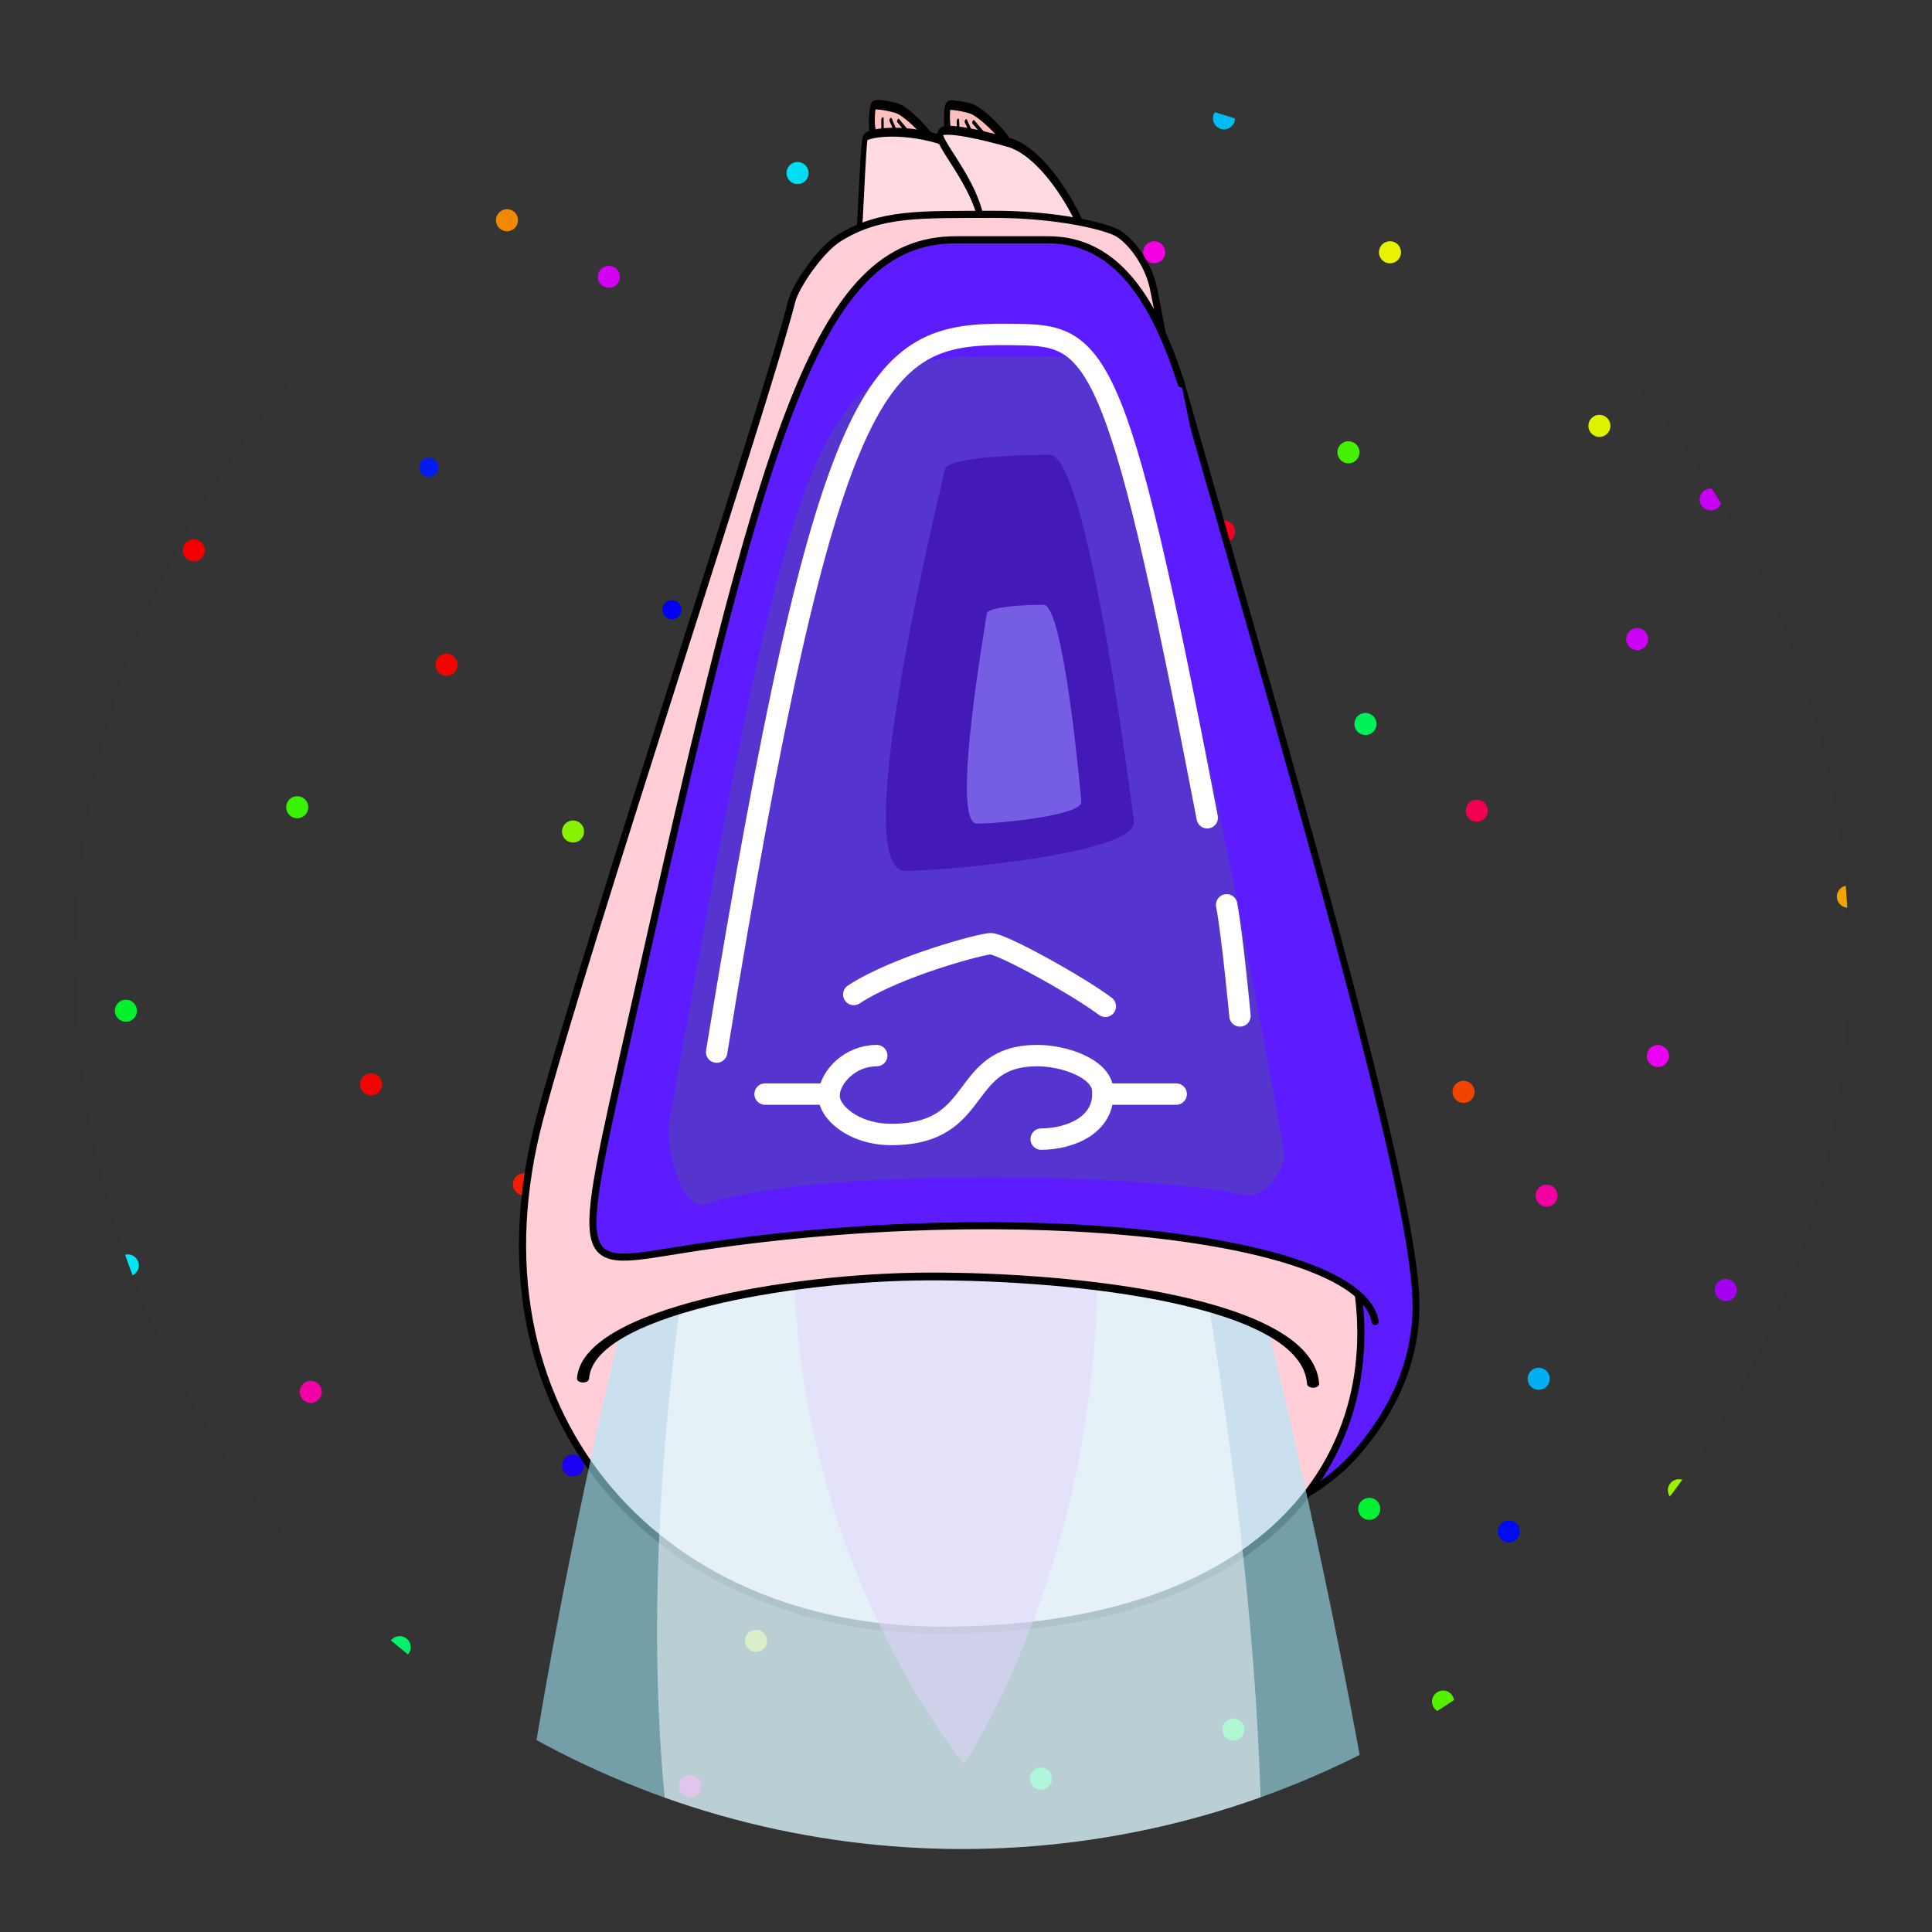 <?xml version="1.0" encoding="UTF-8" standalone="no"?>
<!-- Created with Inkscape (http://www.inkscape.org/) -->

<svg
   width="1024"
   height="1024"
   viewBox="0 0 1024 1024"
   version="1.1"
   id="svg1"
   xml:space="preserve"
   inkscape:version="1.3.1 (91b66b0783, 2023-11-16)"
   sodipodi:docname="icon.svg"
   inkscape:export-filename="icon.png"
   inkscape:export-xdpi="12"
   inkscape:export-ydpi="12"
   xmlns:inkscape="http://www.inkscape.org/namespaces/inkscape"
   xmlns:sodipodi="http://sodipodi.sourceforge.net/DTD/sodipodi-0.dtd"
   xmlns="http://www.w3.org/2000/svg"
   xmlns:svg="http://www.w3.org/2000/svg"><rect x="0" y="0" width="1024" height="1024" fill="#333333" stroke="none"/><sodipodi:namedview
     id="namedview1"
     pagecolor="#292929"
     bordercolor="#00f9bc"
     borderopacity="1"
     inkscape:showpageshadow="0"
     inkscape:pageopacity="0"
     inkscape:pagecheckerboard="0"
     inkscape:deskcolor="#3e3e3e"
     inkscape:document-units="mm"
     inkscape:zoom="0.22627417"
     inkscape:cx="-1168.9359"
     inkscape:cy="-554.63688"
     inkscape:window-width="2560"
     inkscape:window-height="1417"
     inkscape:window-x="-8"
     inkscape:window-y="-8"
     inkscape:window-maximized="1"
     showgrid="false"
     inkscape:current-layer="layer1"><inkscape:grid
       id="grid10"
       units="px"
       originx="0"
       originy="0"
       spacingx="1"
       spacingy="1"
       empcolor="#0099e5"
       empopacity="0.302"
       color="#0099e5"
       opacity="0.149"
       empspacing="5"
       dotted="false"
       gridanglex="30"
       gridanglez="30"
       visible="false" /></sodipodi:namedview><defs
     id="defs1"><clipPath
       clipPathUnits="userSpaceOnUse"
       id="clipPath72"><circle
         style="display:inline;fill:#343434;fill-opacity:1;stroke:none;stroke-width:0.756;stroke-linecap:round;stroke-linejoin:round;stroke-dasharray:none;stroke-dashoffset:0;stroke-opacity:1;paint-order:markers fill stroke"
         id="circle72"
         cx="-517.05"
         cy="513.054"
         r="470"
         inkscape:label="circle"
         transform="rotate(-90)" /></clipPath><clipPath
       clipPathUnits="userSpaceOnUse"
       id="clipPath76"><circle
         style="display:inline;fill:#343434;fill-opacity:1;stroke:none;stroke-width:0.756;stroke-linecap:round;stroke-linejoin:round;stroke-dasharray:none;stroke-dashoffset:0;stroke-opacity:1;paint-order:markers fill stroke"
         id="circle76"
         cx="510"
         cy="510"
         r="470"
         inkscape:label="circle" /></clipPath></defs><g
     inkscape:groupmode="layer"
     id="layer1"
     inkscape:label="Layer 2 copy 1"
     style="display:inline"><circle
       style="opacity:1;fill:#343434;fill-opacity:1;stroke:none;stroke-width:0.756;stroke-linecap:round;stroke-linejoin:round;stroke-dasharray:none;stroke-dashoffset:0;stroke-opacity:1;paint-order:markers fill stroke"
       id="path35"
       cx="510"
       cy="510"
       r="470"
       inkscape:label="circle" /><g
       id="g74"
       clip-path="url(#clipPath76)"><circle
         style="display:inline;fill:#001cf2;fill-opacity:1;stroke:none;stroke-width:1.816;stroke-linecap:round;stroke-linejoin:round;stroke-dasharray:none;stroke-opacity:1;paint-order:markers fill stroke"
         id="path73"
         cx="227.344"
         cy="247.656"
         r="5.078" /><circle
         style="display:inline;fill:#f20500;fill-opacity:1;stroke:none;stroke-width:1.816;stroke-linecap:round;stroke-linejoin:round;stroke-dasharray:none;stroke-opacity:1;paint-order:markers fill stroke"
         id="path74"
         cx="236.719"
         cy="352.344"
         r="5.859" /><circle
         style="display:inline;fill:#0000f2;fill-opacity:1;stroke:none;stroke-width:1.816;stroke-linecap:round;stroke-linejoin:round;stroke-dasharray:none;stroke-opacity:1;paint-order:markers fill stroke"
         id="path73-3"
         cx="356.156"
         cy="323.156"
         r="5.078" /><circle
         style="display:inline;fill:#38f200;fill-opacity:1;stroke:none;stroke-width:1.816;stroke-linecap:round;stroke-linejoin:round;stroke-dasharray:none;stroke-opacity:1;paint-order:markers fill stroke"
         id="path74-3"
         cx="157.531"
         cy="427.844"
         r="5.859" /><circle
         style="display:inline;fill:#88f200;fill-opacity:1;stroke:none;stroke-width:1.816;stroke-linecap:round;stroke-linejoin:round;stroke-dasharray:none;stroke-opacity:1;paint-order:markers fill stroke"
         id="path74-3-4"
         cx="303.719"
         cy="440.719"
         r="5.859" /><circle
         style="display:inline;fill:#f20500;fill-opacity:1;stroke:none;stroke-width:1.816;stroke-linecap:round;stroke-linejoin:round;stroke-dasharray:none;stroke-opacity:1;paint-order:markers fill stroke"
         id="path74-3-8"
         cx="196.719"
         cy="574.719"
         r="5.859" /><circle
         style="display:inline;fill:#00f22d;fill-opacity:1;stroke:none;stroke-width:1.816;stroke-linecap:round;stroke-linejoin:round;stroke-dasharray:none;stroke-opacity:1;paint-order:markers fill stroke"
         id="path74-3-2"
         cx="66.719"
         cy="535.719"
         r="5.859" /><circle
         style="display:inline;fill:#f200a5;fill-opacity:1;stroke:none;stroke-width:1.816;stroke-linecap:round;stroke-linejoin:round;stroke-dasharray:none;stroke-opacity:1;paint-order:markers fill stroke"
         id="path74-3-6"
         cx="164.719"
         cy="737.719"
         r="5.859" /><circle
         style="display:inline;fill:#d200f2;fill-opacity:1;stroke:none;stroke-width:1.816;stroke-linecap:round;stroke-linejoin:round;stroke-dasharray:none;stroke-opacity:1;paint-order:markers fill stroke"
         id="path74-3-48"
         cx="322.719"
         cy="146.719"
         r="5.859" /><circle
         style="display:inline;fill:#e9f200;fill-opacity:1;stroke:none;stroke-width:1.816;stroke-linecap:round;stroke-linejoin:round;stroke-dasharray:none;stroke-opacity:1;paint-order:markers fill stroke"
         id="path74-3-62"
         cx="736.719"
         cy="133.719"
         r="5.859" /><circle
         style="display:inline;fill:#44f200;fill-opacity:1;stroke:none;stroke-width:1.816;stroke-linecap:round;stroke-linejoin:round;stroke-dasharray:none;stroke-opacity:1;paint-order:markers fill stroke"
         id="path74-3-3"
         cx="714.719"
         cy="239.719"
         r="5.859" /><circle
         style="display:inline;fill:#00f25b;fill-opacity:1;stroke:none;stroke-width:1.816;stroke-linecap:round;stroke-linejoin:round;stroke-dasharray:none;stroke-opacity:1;paint-order:markers fill stroke"
         id="path74-3-1"
         cx="723.719"
         cy="383.719"
         r="5.859" /><circle
         style="display:inline;fill:#cc00f2;fill-opacity:1;stroke:none;stroke-width:1.816;stroke-linecap:round;stroke-linejoin:round;stroke-dasharray:none;stroke-opacity:1;paint-order:markers fill stroke"
         id="path74-3-10"
         cx="867.719"
         cy="338.719"
         r="5.859" /><circle
         style="display:inline;fill:#f2004f;fill-opacity:1;stroke:none;stroke-width:1.816;stroke-linecap:round;stroke-linejoin:round;stroke-dasharray:none;stroke-opacity:1;paint-order:markers fill stroke"
         id="path74-3-9"
         cx="782.719"
         cy="429.719"
         r="5.859" /><circle
         style="display:inline;fill:#f24400;fill-opacity:1;stroke:none;stroke-width:1.816;stroke-linecap:round;stroke-linejoin:round;stroke-dasharray:none;stroke-opacity:1;paint-order:markers fill stroke"
         id="path74-3-37"
         cx="775.719"
         cy="578.719"
         r="5.859" /><circle
         style="display:inline;fill:#e900f2;fill-opacity:1;stroke:none;stroke-width:1.816;stroke-linecap:round;stroke-linejoin:round;stroke-dasharray:none;stroke-opacity:1;paint-order:markers fill stroke"
         id="path74-3-98"
         cx="878.719"
         cy="559.719"
         r="5.859" /><circle
         style="display:inline;fill:#f2009f;fill-opacity:1;stroke:none;stroke-width:1.816;stroke-linecap:round;stroke-linejoin:round;stroke-dasharray:none;stroke-opacity:1;paint-order:markers fill stroke"
         id="path74-3-35"
         cx="819.719"
         cy="633.719"
         r="5.859" /><circle
         style="display:inline;fill:#00b0f2;fill-opacity:1;stroke:none;stroke-width:1.816;stroke-linecap:round;stroke-linejoin:round;stroke-dasharray:none;stroke-opacity:1;paint-order:markers fill stroke"
         id="path74-3-25"
         cx="815.544"
         cy="730.793"
         r="5.859" /><circle
         style="display:inline;fill:#00f233;fill-opacity:1;stroke:none;stroke-width:1.816;stroke-linecap:round;stroke-linejoin:round;stroke-dasharray:none;stroke-opacity:1;paint-order:markers fill stroke"
         id="path74-3-0"
         cx="725.719"
         cy="799.719"
         r="5.859" /><circle
         style="display:inline;fill:#000bf2;fill-opacity:1;stroke:none;stroke-width:1.816;stroke-linecap:round;stroke-linejoin:round;stroke-dasharray:none;stroke-opacity:1;paint-order:markers fill stroke"
         id="path74-3-102"
         cx="799.719"
         cy="811.719"
         r="5.859" /><circle
         style="display:inline;fill:#99f200;fill-opacity:1;stroke:none;stroke-width:1.816;stroke-linecap:round;stroke-linejoin:round;stroke-dasharray:none;stroke-opacity:1;paint-order:markers fill stroke"
         id="path74-3-102-1"
         cx="889.859"
         cy="789.859"
         r="5.859" /><circle
         style="display:inline;fill:#55f200;fill-opacity:1;stroke:none;stroke-width:1.816;stroke-linecap:round;stroke-linejoin:round;stroke-dasharray:none;stroke-opacity:1;paint-order:markers fill stroke"
         id="path74-3-102-5"
         cx="764.859"
         cy="901.859"
         r="5.859" /><circle
         style="display:inline;fill:#a500f2;fill-opacity:1;stroke:none;stroke-width:1.816;stroke-linecap:round;stroke-linejoin:round;stroke-dasharray:none;stroke-opacity:1;paint-order:markers fill stroke"
         id="path74-3-7"
         cx="914.719"
         cy="683.719"
         r="5.859" /><circle
         style="display:inline;fill:#f2a500;fill-opacity:1;stroke:none;stroke-width:1.816;stroke-linecap:round;stroke-linejoin:round;stroke-dasharray:none;stroke-opacity:1;paint-order:markers fill stroke"
         id="path74-3-32"
         cx="979.434"
         cy="475.219"
         r="5.859" /><circle
         style="display:inline;fill:#f20000;fill-opacity:1;stroke:none;stroke-width:1.816;stroke-linecap:round;stroke-linejoin:round;stroke-dasharray:none;stroke-opacity:1;paint-order:markers fill stroke"
         id="path74-3-90"
         cx="102.719"
         cy="291.719"
         r="5.859" /><circle
         style="display:inline;fill:#00f26c;fill-opacity:1;stroke:none;stroke-width:1.816;stroke-linecap:round;stroke-linejoin:round;stroke-dasharray:none;stroke-opacity:1;paint-order:markers fill stroke"
         id="path74-3-90-4"
         cx="211.835"
         cy="873.034"
         r="5.859" /><circle
         style="display:inline;fill:#00f222;fill-opacity:1;stroke:none;stroke-width:1.816;stroke-linecap:round;stroke-linejoin:round;stroke-dasharray:none;stroke-opacity:1;paint-order:markers fill stroke"
         id="path74-3-90-1"
         cx="653.719"
         cy="916.719"
         r="5.859" /><circle
         style="display:inline;fill:#00f24f;fill-opacity:1;stroke:none;stroke-width:1.816;stroke-linecap:round;stroke-linejoin:round;stroke-dasharray:none;stroke-opacity:1;paint-order:markers fill stroke"
         id="path74-3-90-1-1"
         cx="551.719"
         cy="942.719"
         r="5.859" /><circle
         style="display:inline;fill:#cdc700;fill-opacity:1;stroke:none;stroke-width:1.816;stroke-linecap:round;stroke-linejoin:round;stroke-dasharray:none;stroke-opacity:1;paint-order:markers fill stroke"
         id="path74-3-90-1-5"
         cx="400.719"
         cy="869.719"
         r="5.859" /><circle
         style="display:inline;fill:#f200aa;fill-opacity:1;stroke:none;stroke-width:1.816;stroke-linecap:round;stroke-linejoin:round;stroke-dasharray:none;stroke-opacity:1;paint-order:markers fill stroke"
         id="path74-3-90-1-2"
         cx="365.719"
         cy="946.719"
         r="5.859" /><circle
         style="display:inline;fill:#f21c00;fill-opacity:1;stroke:none;stroke-width:1.816;stroke-linecap:round;stroke-linejoin:round;stroke-dasharray:none;stroke-opacity:1;paint-order:markers fill stroke"
         id="path74-3-90-1-24"
         cx="277.719"
         cy="627.719"
         r="5.859" /><circle
         style="display:inline;fill:#1c00f2;fill-opacity:1;stroke:none;stroke-width:1.816;stroke-linecap:round;stroke-linejoin:round;stroke-dasharray:none;stroke-opacity:1;paint-order:markers fill stroke"
         id="path74-3-90-1-4"
         cx="303.719"
         cy="776.719"
         r="5.859" /><circle
         style="display:inline;fill:#f20027;fill-opacity:1;stroke:none;stroke-width:1.816;stroke-linecap:round;stroke-linejoin:round;stroke-dasharray:none;stroke-opacity:1;paint-order:markers fill stroke"
         id="path74-3-90-1-9"
         cx="648.719"
         cy="281.719"
         r="5.859" /><circle
         style="display:inline;fill:#f200e3;fill-opacity:1;stroke:none;stroke-width:1.816;stroke-linecap:round;stroke-linejoin:round;stroke-dasharray:none;stroke-opacity:1;paint-order:markers fill stroke"
         id="path74-3-90-1-0"
         cx="611.719"
         cy="133.719"
         r="5.859" /><circle
         style="display:inline;fill:#00def2;fill-opacity:1;stroke:none;stroke-width:1.816;stroke-linecap:round;stroke-linejoin:round;stroke-dasharray:none;stroke-opacity:1;paint-order:markers fill stroke"
         id="path74-3-90-1-51"
         cx="422.719"
         cy="91.719"
         r="5.859" /><circle
         style="display:inline;fill:#00bbf2;fill-opacity:1;stroke:none;stroke-width:1.816;stroke-linecap:round;stroke-linejoin:round;stroke-dasharray:none;stroke-opacity:1;paint-order:markers fill stroke"
         id="path74-3-90-1-47"
         cx="648.719"
         cy="62.719"
         r="5.859" /><circle
         style="display:inline;fill:#def200;fill-opacity:1;stroke:none;stroke-width:1.816;stroke-linecap:round;stroke-linejoin:round;stroke-dasharray:none;stroke-opacity:1;paint-order:markers fill stroke"
         id="path74-3-90-1-92"
         cx="847.719"
         cy="225.719"
         r="5.859" /><circle
         style="display:inline;fill:#c700f2;fill-opacity:1;stroke:none;stroke-width:1.816;stroke-linecap:round;stroke-linejoin:round;stroke-dasharray:none;stroke-opacity:1;paint-order:markers fill stroke"
         id="path74-3-90-1-20"
         cx="906.719"
         cy="264.719"
         r="5.859" /><circle
         style="display:inline;fill:#f28800;fill-opacity:1;stroke:none;stroke-width:1.816;stroke-linecap:round;stroke-linejoin:round;stroke-dasharray:none;stroke-opacity:1;paint-order:markers fill stroke"
         id="path74-3-90-1-3"
         cx="268.719"
         cy="116.719"
         r="5.859" /><circle
         style="display:inline;fill:#00e9f2;fill-opacity:1;stroke:none;stroke-width:1.816;stroke-linecap:round;stroke-linejoin:round;stroke-dasharray:none;stroke-opacity:1;paint-order:markers fill stroke"
         id="path74-3-90-1-95"
         cx="67.719"
         cy="670.719"
         r="5.859" /></g></g><g
     inkscape:groupmode="layer"
     id="layer2"
     inkscape:label="Layer 2"><g
       id="g11"
       inkscape:label="target"
       transform="rotate(90,515.052,511.998)"
       style="display:inline"
       clip-path="url(#clipPath72)"><g
         id="g12"
         inkscape:label="outline"
         style="display:none"><path
           id="path5-6"
           style="display:inline;fill:none;fill-opacity:1;stroke:#ffffff;stroke-width:22.677;stroke-linecap:round;stroke-linejoin:round;stroke-dasharray:none;stroke-opacity:1;paint-order:markers fill stroke"
           d="m 596.139,741.055 c 69.082,18.509 110.884,22.548 124.525,-59.012 71.153,15.521 93.511,39.581 242.096,68.495 192.52,37.463 462.52,-300.449 512.18,-302.378 -36.59,1.421 -254.81,-309.806 -581.756,-225.883 -76.985,19.761 -140.117,92.935 -202,109.667 -5.848,-15.257 -11.628,-23.457 -16.644,-22.34 -15.829,3.528 -25.336,11.3 -36.535,16.541 -42.439,-27.314 -109.796,-18.933 -208.138,7.419 -211.763,56.747 -266.324,79.436 -285.959,98.228 -4.823,0.158 -5.092,-1.584 -10.383,-0.422 -2.213,0.486 -3.83,5.897 -5.016,14.048 -10.434,3.939 -24.891,29.701 -24.891,44.874 0,0.266 0.004,0.602 0.005,0.885 -1.564,2.92 -4.224,11.796 -4.224,15.062 0,3.913 0.379,7.824 0.76,7.823 0.549,-10e-4 3.093,-1.04 4.491,-2.367 0.249,1.45 0.55,2.353 0.919,2.352 0.353,-10e-4 0.766,-0.404 1.239,-1.093 -0.034,0.381 -0.057,0.75 -0.057,1.089 0,1.186 0.022,2.341 0.058,3.466 -1.566,3.736 -3.497,10.408 -3.497,13.194 0,3.956 0.388,7.939 0.777,7.965 0.667,0.045 4.225,-1.183 5.256,-2.803 0.466,1.514 0.894,2.377 1.173,2.395 1.338,0.087 12.207,-4.573 15.249,-5.219 1.815,47.444 12.864,78.902 35.727,84.641 52.377,13.147 335.707,96.865 434.645,123.373 z"
           inkscape:label="white" /><path
           id="path5-6-4"
           style="display:inline;fill:none;fill-opacity:1;stroke:#000000;stroke-width:11.339;stroke-linecap:round;stroke-linejoin:round;stroke-dasharray:none;stroke-opacity:1;paint-order:markers fill stroke"
           d="m 596.139,741.055 c 69.082,18.509 110.884,22.548 124.525,-59.012 71.153,15.521 93.511,39.581 242.096,68.495 192.52,37.463 462.52,-300.449 512.18,-302.378 -36.59,1.421 -254.81,-309.806 -581.756,-225.883 -76.985,19.761 -140.117,92.935 -202,109.667 -5.848,-15.257 -11.628,-23.457 -16.644,-22.34 -15.829,3.528 -25.336,11.3 -36.535,16.541 -42.439,-27.314 -109.796,-18.933 -208.138,7.419 -211.763,56.747 -266.324,79.436 -285.959,98.228 -4.823,0.158 -5.092,-1.584 -10.383,-0.422 -2.213,0.486 -3.83,5.897 -5.016,14.048 -10.434,3.939 -24.891,29.701 -24.891,44.874 0,0.266 0.004,0.602 0.005,0.885 -1.564,2.92 -4.224,11.796 -4.224,15.062 0,3.913 0.379,7.824 0.76,7.823 0.549,-10e-4 3.093,-1.04 4.491,-2.367 0.249,1.45 0.55,2.353 0.919,2.352 0.353,-10e-4 0.766,-0.404 1.239,-1.093 -0.034,0.381 -0.057,0.75 -0.057,1.089 0,1.186 0.022,2.341 0.058,3.466 -1.566,3.736 -3.497,10.408 -3.497,13.194 0,3.956 0.388,7.939 0.777,7.965 0.667,0.045 4.225,-1.183 5.256,-2.803 0.466,1.514 0.894,2.377 1.173,2.395 1.338,0.087 12.207,-4.573 15.249,-5.219 1.815,47.444 12.864,78.902 35.727,84.641 52.377,13.147 335.707,96.865 434.645,123.373 z"
           inkscape:label="black" /></g><g
         id="g9"
         transform="rotate(-5.638,1854.661,1993.228)"
         inkscape:label="razorshell"><g
           id="g20"
           inkscape:label="nose"
           transform="matrix(2.596,0.877,-0.322,1.528,-334.312,-400.181)"><g
             id="g25"
             inkscape:label="nosetop2"><path
               style="display:inline;opacity:1;fill:#ffc0bd;fill-opacity:1;stroke:#000000;stroke-width:1.89;stroke-linecap:round;stroke-linejoin:round;stroke-dasharray:none;stroke-opacity:1;paint-order:markers fill stroke"
               d="m 259.567,345.377 c -0.196,1.981 -5.013,3.518 -5.772,3.445 -0.378,-0.036 -0.371,-3.964 0.013,-7.855 0.385,-3.892 5.372,-15.459 6.539,-15.426 0.782,0.022 -0.194,13.895 -0.78,19.836 z"
               id="path8"
               sodipodi:nodetypes="sssss"
               inkscape:label="main" /><path
               style="fill:none;fill-opacity:1;stroke:#000000;stroke-width:0.756;stroke-linecap:round;stroke-linejoin:round;stroke-dasharray:none;stroke-dashoffset:0;stroke-opacity:1;paint-order:markers fill stroke"
               d="m 256.387,344.361 2.059,-0.98 m -2.125,-1.724 1.951,-2.447"
               id="path22-9"
               sodipodi:nodetypes="cccc" /><path
               style="fill:none;fill-opacity:1;stroke:#000000;stroke-width:0.756;stroke-linecap:round;stroke-linejoin:round;stroke-dasharray:none;stroke-dashoffset:0;stroke-opacity:1;paint-order:markers fill stroke"
               d="m 256.347,339.081 2.124,-4.366"
               id="path23-5"
               sodipodi:nodetypes="cc" /></g><g
             id="g24"
             inkscape:label="nosetop1"><path
               style="display:inline;fill:#ffc0bd;fill-opacity:1;stroke:#000000;stroke-width:1.89;stroke-linecap:round;stroke-linejoin:round;stroke-dasharray:none;stroke-opacity:1;paint-order:markers fill stroke"
               d="m 261.148,370.588 c -0.198,2.003 -5.091,3.222 -5.862,3.094 -0.383,-0.065 -0.378,-4.064 0.011,-7.999 0.388,-3.936 5.449,-15.36 6.635,-15.243 0.794,0.078 -0.191,14.139 -0.784,20.148 z"
               id="path8-3"
               sodipodi:nodetypes="sssss"
               inkscape:label="main" /><path
               style="opacity:1;fill:none;fill-opacity:1;stroke:#000000;stroke-width:0.756;stroke-linecap:round;stroke-linejoin:round;stroke-dasharray:none;stroke-dashoffset:0;stroke-opacity:1;paint-order:markers fill stroke"
               d="m 105.937,534.317 1.996,-1.05 m -2.334,-1.688 1.739,-2.532"
               id="path22"
               sodipodi:nodetypes="cccc"
               transform="rotate(5.638,1854.646,1993.242)" /><path
               style="opacity:1;fill:none;fill-opacity:1;stroke:#000000;stroke-width:0.756;stroke-linecap:round;stroke-linejoin:round;stroke-dasharray:none;stroke-dashoffset:0;stroke-opacity:1;paint-order:markers fill stroke"
               d="m 105.367,528.969 1.721,-4.482"
               id="path23"
               transform="rotate(5.638,1854.646,1993.242)" /></g><g
             id="g35"
             inkscape:label="nose2"><path
               style="display:inline;opacity:1;fill:#ffdbe1;fill-opacity:1;stroke:#000000;stroke-width:1.762;stroke-linecap:round;stroke-linejoin:round;stroke-dasharray:none;stroke-opacity:1;paint-order:markers fill stroke"
               d="m 284.552,367.574 c -1.733,-0.255 -21.408,6.569 -22.835,6.334 -0.967,-0.16 -2.74,-10.548 -1.367,-24.457 0.785,-7.948 19.088,-30.272 28.963,-30.106 2.665,0.045 2.099,14.878 0.845,27.579 -1.045,10.584 -3.846,20.798 -5.606,20.65 z"
               id="path5"
               sodipodi:nodetypes="ccccsc"
               inkscape:label="main" /></g><g
             id="g34"
             inkscape:label="nose1"><path
               style="display:inline;opacity:1;fill:#ffdbe1;fill-opacity:1;stroke:#000000;stroke-width:1.762;stroke-linecap:round;stroke-linejoin:round;stroke-dasharray:none;stroke-opacity:1;paint-order:markers fill stroke"
               d="m 282.322,326.156 c -11.527,-0.323 -20.394,23.446 -23.146,23.182 -1.555,-0.149 -0.386,-15.941 0.392,-23.819 1.556,-15.756 19.983,-41.556 30.576,-42.46 1.367,-0.117 1.944,5.86 0.892,16.515 -2.65,26.842 -7.831,26.607 -8.714,26.582 z"
               id="path6"
               sodipodi:nodetypes="cccccc"
               inkscape:label="main" /></g></g><path
           style="display:inline;fill:#5d1cff;fill-opacity:1;stroke:#000000;stroke-width:3.625;stroke-linecap:round;stroke-linejoin:round;stroke-dasharray:none;stroke-opacity:1;paint-order:markers fill stroke"
           d="m 975.011,508.071 c 0,0 39.233,-222.669 -30.307,-297.319 -15.885,-17.052 -40.227,-36.087 -74.679,-39.77 -45.501,-4.865 -189.614,19.981 -324.652,44.078 -54.651,9.753 -174.429,31.65 -174.429,31.65 L 615.078,465.319 Z"
           id="path72"
           transform="translate(-3.9090554e-6)"
           sodipodi:nodetypes="csssccc" /><path
           style="display:inline;fill:#ffced7;fill-opacity:1;stroke:#000000;stroke-width:3.78;stroke-linecap:round;stroke-linejoin:round;stroke-dasharray:none;stroke-opacity:1;paint-order:markers fill stroke"
           d="m 794.504,217.695 c 17.589,-2.033 28.64,-13.159 49.875,-15.737 99.892,-12.129 188.673,61.526 171.445,236.025 C 1000.75,590.67 873.86,679.43 724.228,623.076 628.6,587.061 357.735,466.069 306.969,447.863 c -7.539,-2.704 -25.397,-17.405 -30.689,-28.097 -11.544,-23.322 -8.14,-44.632 -4.651,-81.965 3.128,-33.476 12.361,-60.42 17.026,-66.085 5.956,-7.232 18.429,-13.964 30.206,-15.265 51.313,-5.672 372.037,-26.786 475.643,-38.756 z"
           id="path2"
           sodipodi:nodetypes="ssssssssss"
           inkscape:label="body" /><g
           id="g36"
           inkscape:label="after_fire"
           transform="translate(7.3913775e-5,4.665451e-5)"><path
             style="display:inline;opacity:1;fill:#a5eeff;fill-opacity:0.573;stroke:none;stroke-width:3.78;stroke-linecap:round;stroke-linejoin:round;stroke-dasharray:none;stroke-opacity:1;paint-order:markers fill stroke"
             d="M 850.565,595.34 C 1838.748,932.693 1876.734,494.061 1912.082,477.042 1883.093,457.682 1940.626,99.395 866.214,251.101 c -18.954,1.783 -48.149,103.772 -55.566,178.901 -6.429,65.111 5.419,155.836 39.917,165.338 z"
             id="path9"
             sodipodi:nodetypes="ccccc"
             inkscape:label="outer" /><path
             style="display:inline;fill:#ffffff;fill-opacity:0.5;stroke:none;stroke-width:3.121;stroke-linecap:round;stroke-linejoin:round;stroke-dasharray:none;stroke-opacity:1;paint-order:markers fill stroke"
             d="M 801.403,552 C 1354.558,691.277 1434.883,428.348 1464.438,442.583 1429.445,454.639 1509.344,228.886 810.125,283.594 c -17.155,0.899 -4.17,86.864 -10.165,147.574 -5.195,52.618 -29.963,113.859 1.443,120.832 z"
             id="path9-7"
             sodipodi:nodetypes="ccccc"
             inkscape:label="main" /><path
             style="display:inline;fill:#e5d3ff;fill-opacity:0.5;stroke:none;stroke-width:1.774;stroke-linecap:round;stroke-linejoin:round;stroke-dasharray:none;stroke-opacity:1;paint-order:markers fill stroke"
             d="m 821.673,497.333 c 149.742,10.311 256.85,-58.013 265.58,-64.02 -7.603,-7.328 -101.557,-78.576 -245.518,-95.275 -29.808,0.395 -52.697,38.389 -56.215,74.023 -3.049,30.883 -0.951,79.409 36.153,85.271 z"
             id="path9-7-6"
             sodipodi:nodetypes="ccccc"
             inkscape:label="inner" /></g><g
           id="g70"
           transform="matrix(0.072,-0.734,0.473,0.047,487.179,1313.883)"
           style="stroke:none"><path
             style="fill:#ffced7;fill-opacity:1;stroke:none;stroke-width:2.006;stroke-linecap:round;stroke-linejoin:round;stroke-dasharray:none;stroke-opacity:1;paint-order:markers fill stroke"
             d="m 310.722,637.051 c -2.119,0.678 -0.686,3.61 -1.102,5.251 0.353,24.708 0.693,49.42 1.605,74.114 1.238,2.496 3.321,-1.258 4.609,-2.042 10.789,-9.557 24.502,-14.688 37.971,-19.315 33.297,-10.64 68.136,-15.431 102.911,-18.097 41.572,-2.773 83.432,-0.931 124.77,4 27.387,3.556 54.889,8.266 80.701,18.526 12.528,5.288 25.579,11.928 32.8,24.072 0.577,0.988 1.476,3.693 2.905,2.217 0.57,-2.253 -0.6,-4.831 -0.624,-7.185 -3.361,-24.381 -6.672,-48.772 -10.256,-73.121 -1.124,-1.64 -3.631,-0.564 -5.31,-0.998 -110.846,-2.399 -221.696,-4.611 -332.547,-6.786 -12.811,-0.221 -25.62,-0.525 -38.432,-0.637 z"
             id="path71"
             transform="matrix(1.356,0,0,2.106,575.778,-892.944)" /><path
             style="fill:none;fill-opacity:0.52;stroke:#000000;stroke-width:8.681;stroke-linecap:round;stroke-linejoin:round;stroke-dasharray:none;stroke-opacity:1;paint-order:markers fill stroke"
             d="m 994.778,646.158 c 3.272,-74.067 147.963,-113.156 247.705,-113.627 106.429,-0.503 272.847,28.205 276.968,119.991"
             id="path66"
             sodipodi:nodetypes="csc"
             inkscape:label="path66" /><path
             style="fill:none;fill-opacity:0.52;stroke:none;stroke-width:0.378;stroke-linecap:round;stroke-linejoin:round;stroke-dasharray:none;stroke-opacity:1;paint-order:markers fill stroke"
             d="M 1523.815,655.488 1506.845,465.983"
             id="path67" /><path
             style="fill:none;fill-opacity:0.52;stroke:none;stroke-width:0.378;stroke-linecap:round;stroke-linejoin:round;stroke-dasharray:none;stroke-opacity:1;paint-order:markers fill stroke"
             d="M 999.142,649.124 996.313,449.72"
             id="path68" /><path
             style="fill:none;fill-opacity:0.52;stroke:none;stroke-width:0.378;stroke-linecap:round;stroke-linejoin:round;stroke-dasharray:none;stroke-opacity:1;paint-order:markers fill stroke"
             d="m 996.313,449.72 510.531,16.263"
             id="path70" /></g><g
           id="g21"
           inkscape:label="shell"
           style="display:inline"><path
             style="fill:#5d1cff;fill-opacity:1;stroke:#000000;stroke-width:3.78;stroke-linecap:round;stroke-linejoin:round;stroke-dasharray:none;stroke-opacity:1;paint-order:markers fill stroke"
             d="m 875.605,193.318 c -45.307,2.778 -84.199,181.015 -74.202,358.682 C 804.879,613.776 811.808,614.119 676.834,569.55 374.772,469.806 275.867,432.236 283.191,358.058 c 1.248,-12.642 3.347,-33.909 4.812,-48.745 3.557,-36.029 37.581,-52.814 82.941,-62.603"
             id="path1"
             sodipodi:nodetypes="cssssc"
             inkscape:label="main" /><path
             style="fill:#5634d0;fill-opacity:1;stroke:none;stroke-width:2.924;stroke-linecap:round;stroke-linejoin:round;stroke-dasharray:none;stroke-opacity:1;paint-order:markers fill stroke"
             d="m 351.138,302.045 c 3.156,-32.293 285.246,-58.435 432.281,-69.648 3.053,-0.233 22.567,10.24 18.44,23.437 -17.865,57.131 -36.701,227.312 -23.052,284.179 3.302,13.759 -33.412,18.624 -44.667,15.449 C 309.415,435.657 337.975,435.371 351.138,302.045 Z"
             id="path17-4"
             sodipodi:nodetypes="cssssc"
             inkscape:label="shine3" /><g
             id="g19"
             inkscape:label="dollar"><path
               style="opacity:1;fill:none;fill-opacity:1;stroke:#ffffff;stroke-width:11.339;stroke-linecap:round;stroke-linejoin:round;stroke-dasharray:none;stroke-opacity:1;paint-order:markers fill stroke"
               d="m 709.374,442.349 c -1.393,14.112 8.746,25.487 17.81,27.162 9.262,1.713 22.592,-10.91 24.542,-30.664 4.876,-49.386 -38.165,-38.911 -33.985,-81.247 1.393,-14.111 9.963,-32.833 21.392,-32.674 18.941,0.265 24.305,20.177 22.838,35.033"
               id="path12"
               sodipodi:nodetypes="cccccc"
               inkscape:label="s" /><path
               style="opacity:1;fill:none;fill-opacity:1;stroke:#ffffff;stroke-width:11.339;stroke-linecap:round;stroke-linejoin:round;stroke-dasharray:none;stroke-opacity:1;paint-order:markers fill stroke"
               d="m 727.184,469.511 -3.33,33.729"
               id="path13"
               sodipodi:nodetypes="cc"
               inkscape:label="top" /><path
               style="opacity:1;fill:none;fill-opacity:1;stroke:#ffffff;stroke-width:11.339;stroke-linecap:round;stroke-linejoin:round;stroke-dasharray:none;stroke-opacity:1;paint-order:markers fill stroke"
               d="m 741.455,324.959 3.806,-38.548"
               id="path14"
               sodipodi:nodetypes="cc"
               inkscape:label="under" /></g><path
             style="opacity:1;fill:none;fill-opacity:1;stroke:#ffffff;stroke-width:11.339;stroke-linecap:round;stroke-linejoin:round;stroke-dasharray:none;stroke-opacity:1;paint-order:markers fill stroke"
             d="m 675.929,451.272 c -12.726,-24.417 -20.103,-70.189 -19.645,-74.845 0.574,-5.838 26.374,-43.504 38.987,-57.217"
             id="path15"
             sodipodi:nodetypes="csc"
             inkscape:label="symbol_arrow" /><path
             style="opacity:1;fill:none;fill-opacity:1;stroke:#ffffff;stroke-width:11.339;stroke-linecap:round;stroke-linejoin:round;stroke-dasharray:none;stroke-opacity:1;paint-order:markers fill stroke"
             d="m 707.351,248.679 c 0,0 -42.834,-0.212 -59.289,1.25"
             id="path16"
             sodipodi:nodetypes="cc"
             inkscape:label="symbol_underscore" /><path
             style="opacity:1;fill:none;fill-opacity:1;stroke:#ffffff;stroke-width:11.339;stroke-linecap:round;stroke-linejoin:round;stroke-dasharray:none;stroke-opacity:1;paint-order:markers fill stroke"
             d="M 699.182,526.602 C 347.081,432.733 328.3,405.018 335.787,335.888 c 5.068,-46.794 3.47,-56.314 265.341,-80.239"
             id="path17"
             sodipodi:nodetypes="csc"
             inkscape:label="symbol_outline" /><path
             style="opacity:1;fill:#4319b7;fill-opacity:1;stroke:none;stroke-width:1.89;stroke-linecap:round;stroke-linejoin:round;stroke-dasharray:none;stroke-opacity:1;paint-order:markers fill stroke"
             d="m 613.41,417.589 c -3.157,31.976 -206.996,-41.337 -209.691,-41.665 -5.064,-0.615 -4.951,-28.524 -2.227,-56.116 1.634,-16.555 129.175,-23.215 197.79,-25.318 16.83,-0.515 16.371,100.376 14.128,123.099 z"
             id="path18"
             sodipodi:nodetypes="ccccc"
             inkscape:label="shine2" /><path
             style="opacity:1;fill:#755de4;fill-opacity:1;stroke:none;stroke-width:0.756;stroke-linecap:round;stroke-linejoin:round;stroke-dasharray:none;stroke-opacity:1;paint-order:markers fill stroke"
             d="m 592.258,377.392 c -1.43,14.481 -108.421,-15.92 -110.106,-16.054 -3.191,-0.254 -3.363,-15.431 -1.877,-30.476 0.891,-9.028 72.951,-9.949 105.812,-9.682 7.532,0.061 7.187,45.921 6.171,56.212 z"
             id="path19"
             sodipodi:nodetypes="ccccc"
             inkscape:label="shine1" /></g></g></g></g></svg>

